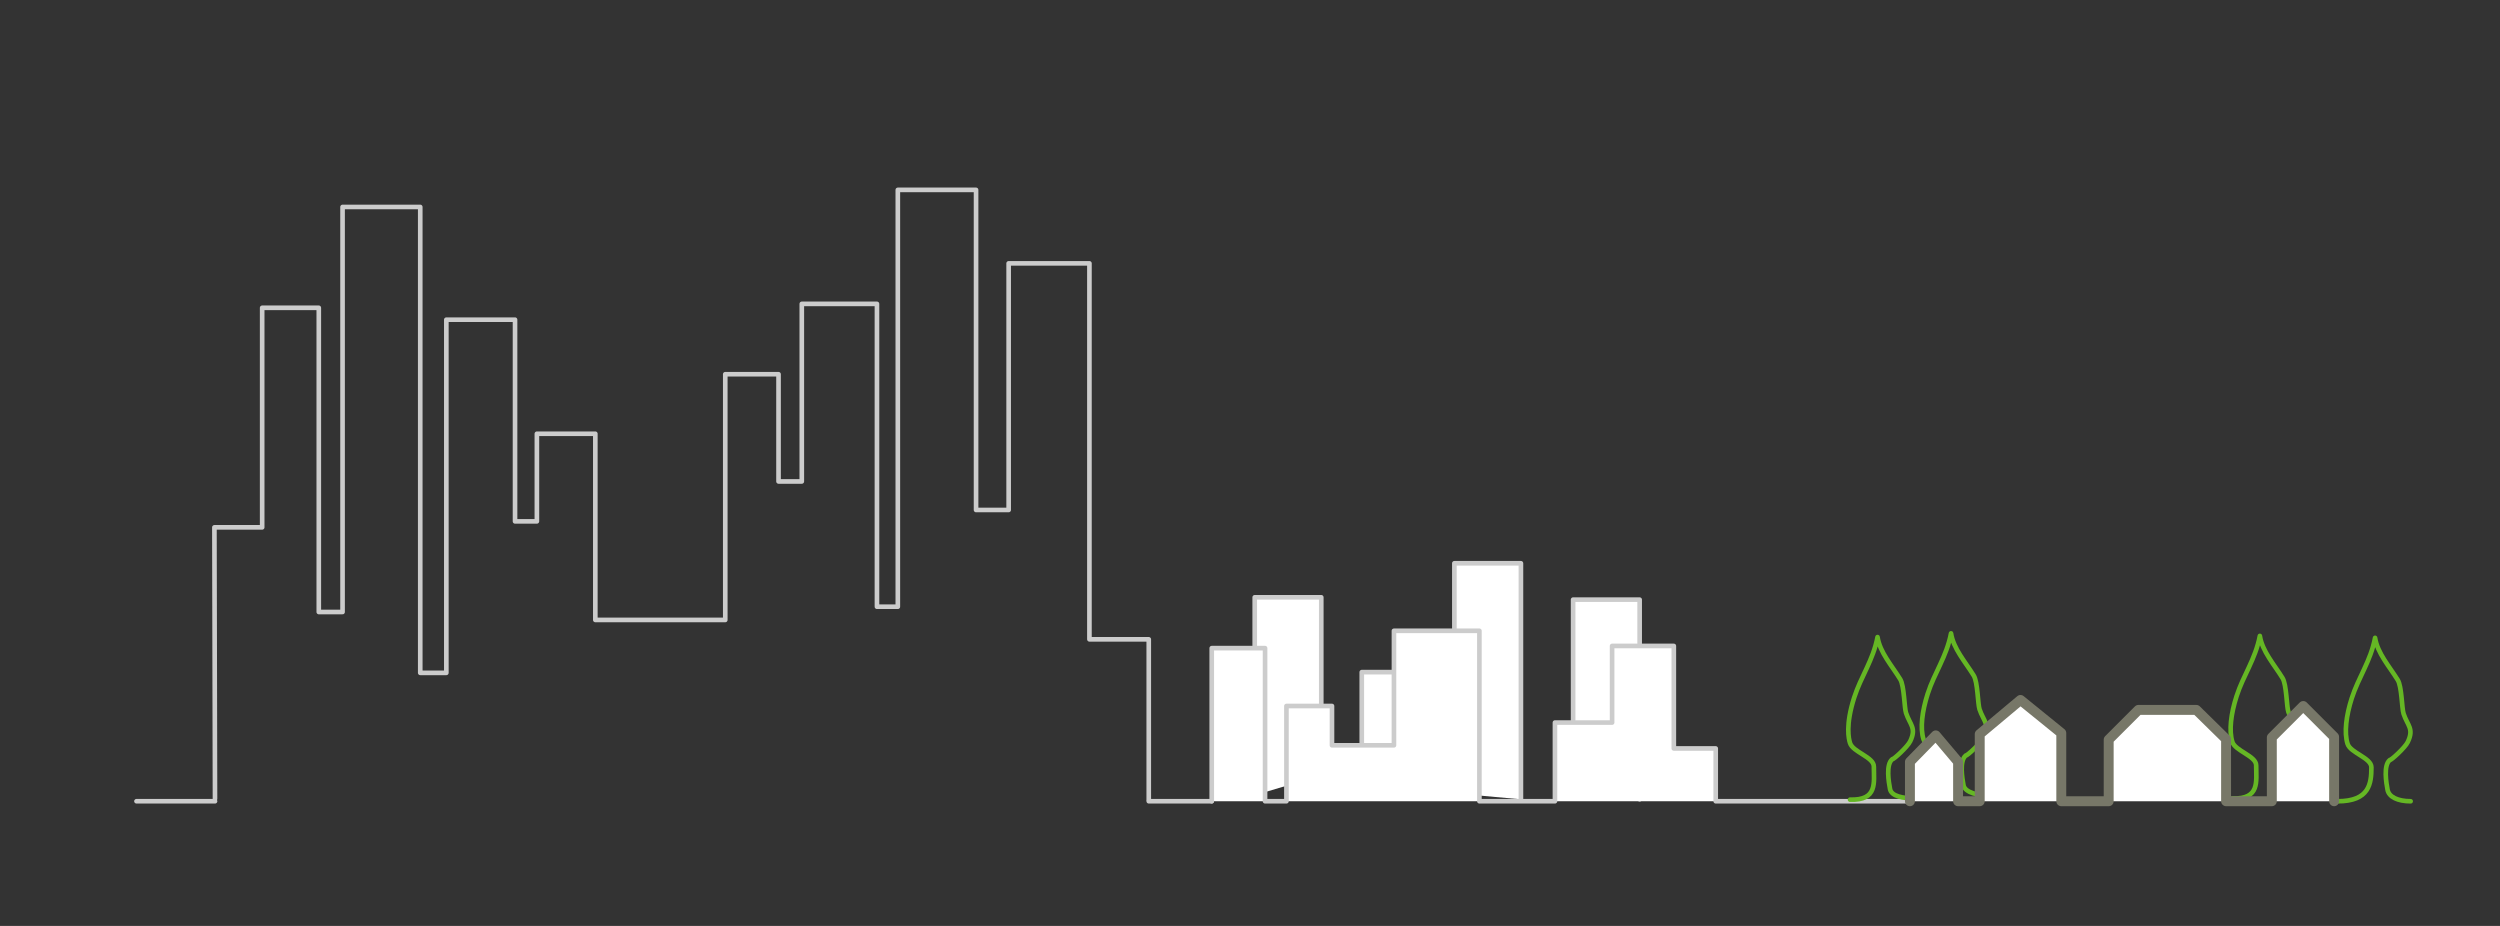 <?xml version="1.0" encoding="iso-8859-1"?>
<!-- Generator: Adobe Illustrator 13.0.0, SVG Export Plug-In . SVG Version: 6.00 Build 14948)  -->
<!DOCTYPE svg PUBLIC "-//W3C//DTD SVG 1.1//EN" "http://www.w3.org/Graphics/SVG/1.1/DTD/svg11.dtd">
<svg version="1.1" xmlns="http://www.w3.org/2000/svg" xmlns:xlink="http://www.w3.org/1999/xlink" x="0px" y="0px" width="378px"
	 height="140px" viewBox="0 0 378 140" style="enable-background:new 0 0 378 140;" xml:space="preserve">
<rect x="0" y="0" width="378" height="140" fill="#333333" stroke="none"/>
<g id="fond">
	<rect style="fill:none;" width="378" height="140"/>
</g>
<g id="gville_et_banlieue">
	<g>
		
			<line style="fill:none;stroke:#CCCCCC;stroke-width:0.7;stroke-linecap:round;stroke-linejoin:round;" x1="173.693" y1="121.148" x2="183.214" y2="121.148"/>
		
			<line style="fill:none;stroke:#CCCCCC;stroke-width:0.7;stroke-linecap:round;stroke-linejoin:round;" x1="20.636" y1="121.148" x2="32.51" y2="121.148"/>
		
			<polyline id="grande_ville" style="fill:none;stroke:#CCCCCC;stroke-width:0.7;stroke-linecap:round;stroke-linejoin:round;" points="
			32.507,120.792 32.418,79.735 39.64,79.735 39.64,46.54 48.201,46.54 48.201,92.535 51.795,92.535 51.795,31.294 63.542,31.294 
			63.542,101.735 67.486,101.735 67.486,48.338 77.873,48.338 77.873,78.83 81.176,78.83 81.176,65.584 90.013,65.584 
			90.013,93.735 109.66,93.735 109.66,56.584 117.714,56.584 117.714,72.796 121.232,72.796 121.232,45.946 132.596,45.946 
			132.596,91.735 135.751,91.735 135.751,28.71 147.58,28.71 147.58,77.108 152.508,77.108 152.508,39.822 164.721,39.822 
			164.721,96.667 173.693,96.667 173.693,120.917 		"/>
		<g id="banlieue_2">
			<polyline style="fill:#FFFFFF;stroke:#CCCCCC;stroke-width:0.7;stroke-linecap:round;stroke-linejoin:round;" points="
				215.964,118.375 215.964,101.625 205.901,101.625 205.901,118.812 			"/>
			<polyline style="fill:#FFFFFF;stroke:#CCCCCC;stroke-width:0.7;stroke-linecap:round;stroke-linejoin:round;" points="
				219.901,119.946 219.901,85.167 229.964,85.167 229.964,120.854 			"/>
			<polyline style="fill:#FFFFFF;stroke:#CCCCCC;stroke-width:0.7;stroke-linecap:round;stroke-linejoin:round;" points="
				237.854,120.086 237.854,90.666 247.916,90.666 247.916,120.854 			"/>
			<polyline style="fill:#FFFFFF;stroke:#CCCCCC;stroke-width:0.7;stroke-linecap:round;stroke-linejoin:round;" points="
				199.776,117.237 199.776,90.312 189.714,90.312 189.714,120.231 			"/>
			<polyline style="fill:#FFFFFF;stroke:#CCCCCC;stroke-width:0.7;stroke-linecap:round;stroke-linejoin:round;" points="
				183.214,121.148 183.214,98 191.276,98 191.276,121.148 194.509,121.148 194.509,106.747 201.396,106.747 201.396,112.689 
				207.151,112.689 210.765,112.689 210.765,102.5 210.765,95.377 223.685,95.377 223.685,121.148 235.108,121.148 235.108,109.25 
				243.75,109.25 243.75,97.667 253.083,97.667 253.083,113.167 259.417,113.167 259.417,121.148 288.656,121.148 			"/>
			
				<line style="display:none;fill:#FFFFFF;stroke:#777768;stroke-width:0.7;stroke-linecap:round;stroke-linejoin:round;" x1="229.108" y1="121.148" x2="240.509" y2="121.148"/>
		</g>
	</g>
</g>
<g id="village">
	<g id="arbres_2_">
		<path style="fill:none;stroke:#65B724;stroke-width:0.7;stroke-linecap:round;stroke-linejoin:round;" d="M353.456,121.152
			c4.812,0,5.098-2.693,5.098-5.135c0-1.431-3.177-2.175-3.604-3.554c-0.525-1.694-0.216-4.229,0.631-6.874
			c1.024-3.203,2.863-5.617,3.531-9.146c0.358,2.313,2.168,4.329,3.432,6.378c0.612,0.993,0.61,4.302,0.875,5.092
			c0.617,1.837,1.601,2.248,0.637,4.28c-0.402,0.85-2.578,2.822-2.7,2.708c-1.021,0.795-0.54,3.533-0.357,4.513
			c0.203,1.091,1.55,1.737,3.489,1.737"/>
		<path style="fill:none;stroke:#65B724;stroke-width:0.7;stroke-linecap:round;stroke-linejoin:round;" d="M337.534,120.732
			c4.188,0.128,3.599-2.566,3.599-5.008c0-1.43-3.177-2.175-3.604-3.554c-0.525-1.693-0.216-4.228,0.631-6.873
			c1.024-3.203,2.863-5.618,3.531-9.146c0.358,2.312,2.168,4.328,3.432,6.378c0.612,0.993,0.61,4.302,0.875,5.091
			c0.617,1.838,1.601,2.249,0.637,4.281c-0.402,0.85-2.578,2.822-2.7,2.708c-1.021,0.795-0.54,3.532-0.357,4.513
			c0.203,1.09,1.55,1.274,3.489,1.274"/>
		<path style="fill:none;stroke:#65B724;stroke-width:0.7;stroke-linecap:round;stroke-linejoin:round;" d="M290.839,120.344
			c4.188,0.128,3.599-2.565,3.599-5.007c0-1.431-3.177-2.175-3.604-3.554c-0.525-1.694-0.216-4.228,0.631-6.874
			c1.024-3.203,2.863-5.617,3.531-9.146c0.358,2.313,2.168,4.329,3.432,6.379c0.612,0.992,0.61,4.301,0.875,5.091
			c0.617,1.837,1.601,2.248,0.637,4.28c-0.402,0.85-2.578,2.822-2.7,2.708c-1.021,0.795-0.54,3.533-0.357,4.513
			c0.203,1.091,2.253,1.601,4.192,1.601"/>
		<path style="fill:none;stroke:#65B724;stroke-width:0.7;stroke-linecap:round;stroke-linejoin:round;" d="M279.727,120.907
			c4.188,0.128,3.599-2.566,3.599-5.008c0-1.431-3.177-2.175-3.604-3.554c-0.189-0.609-0.708-2.69,0.631-6.874
			c1.024-3.202,2.863-5.617,3.531-9.145c0.358,2.312,2.168,4.328,3.432,6.378c0.612,0.992,0.61,4.302,0.875,5.091
			c0.617,1.837,1.601,2.249,0.637,4.28c-0.402,0.85-2.578,2.823-2.7,2.708c-1.021,0.796-0.54,3.533-0.357,4.514
			c0.203,1.09,1.91,1.428,3.85,1.428"/>
	</g>
	<polyline style="fill:#FFFFFF;stroke:#777768;stroke-width:1.5;stroke-linecap:round;stroke-linejoin:round;" points="
		352.917,121.148 352.917,111.417 348.25,106.75 343.5,111.5 343.5,121.148 336.583,121.148 336.583,111.75 332.083,107.334 
		323.333,107.334 318.833,111.834 318.833,121.148 311.667,121.148 311.667,110.834 305.5,105.834 299.333,111 299.333,121.148 
		296.062,121.148 296.062,115.188 292.688,111.188 288.781,115.188 288.781,121.148 	"/>
</g>
</svg>

